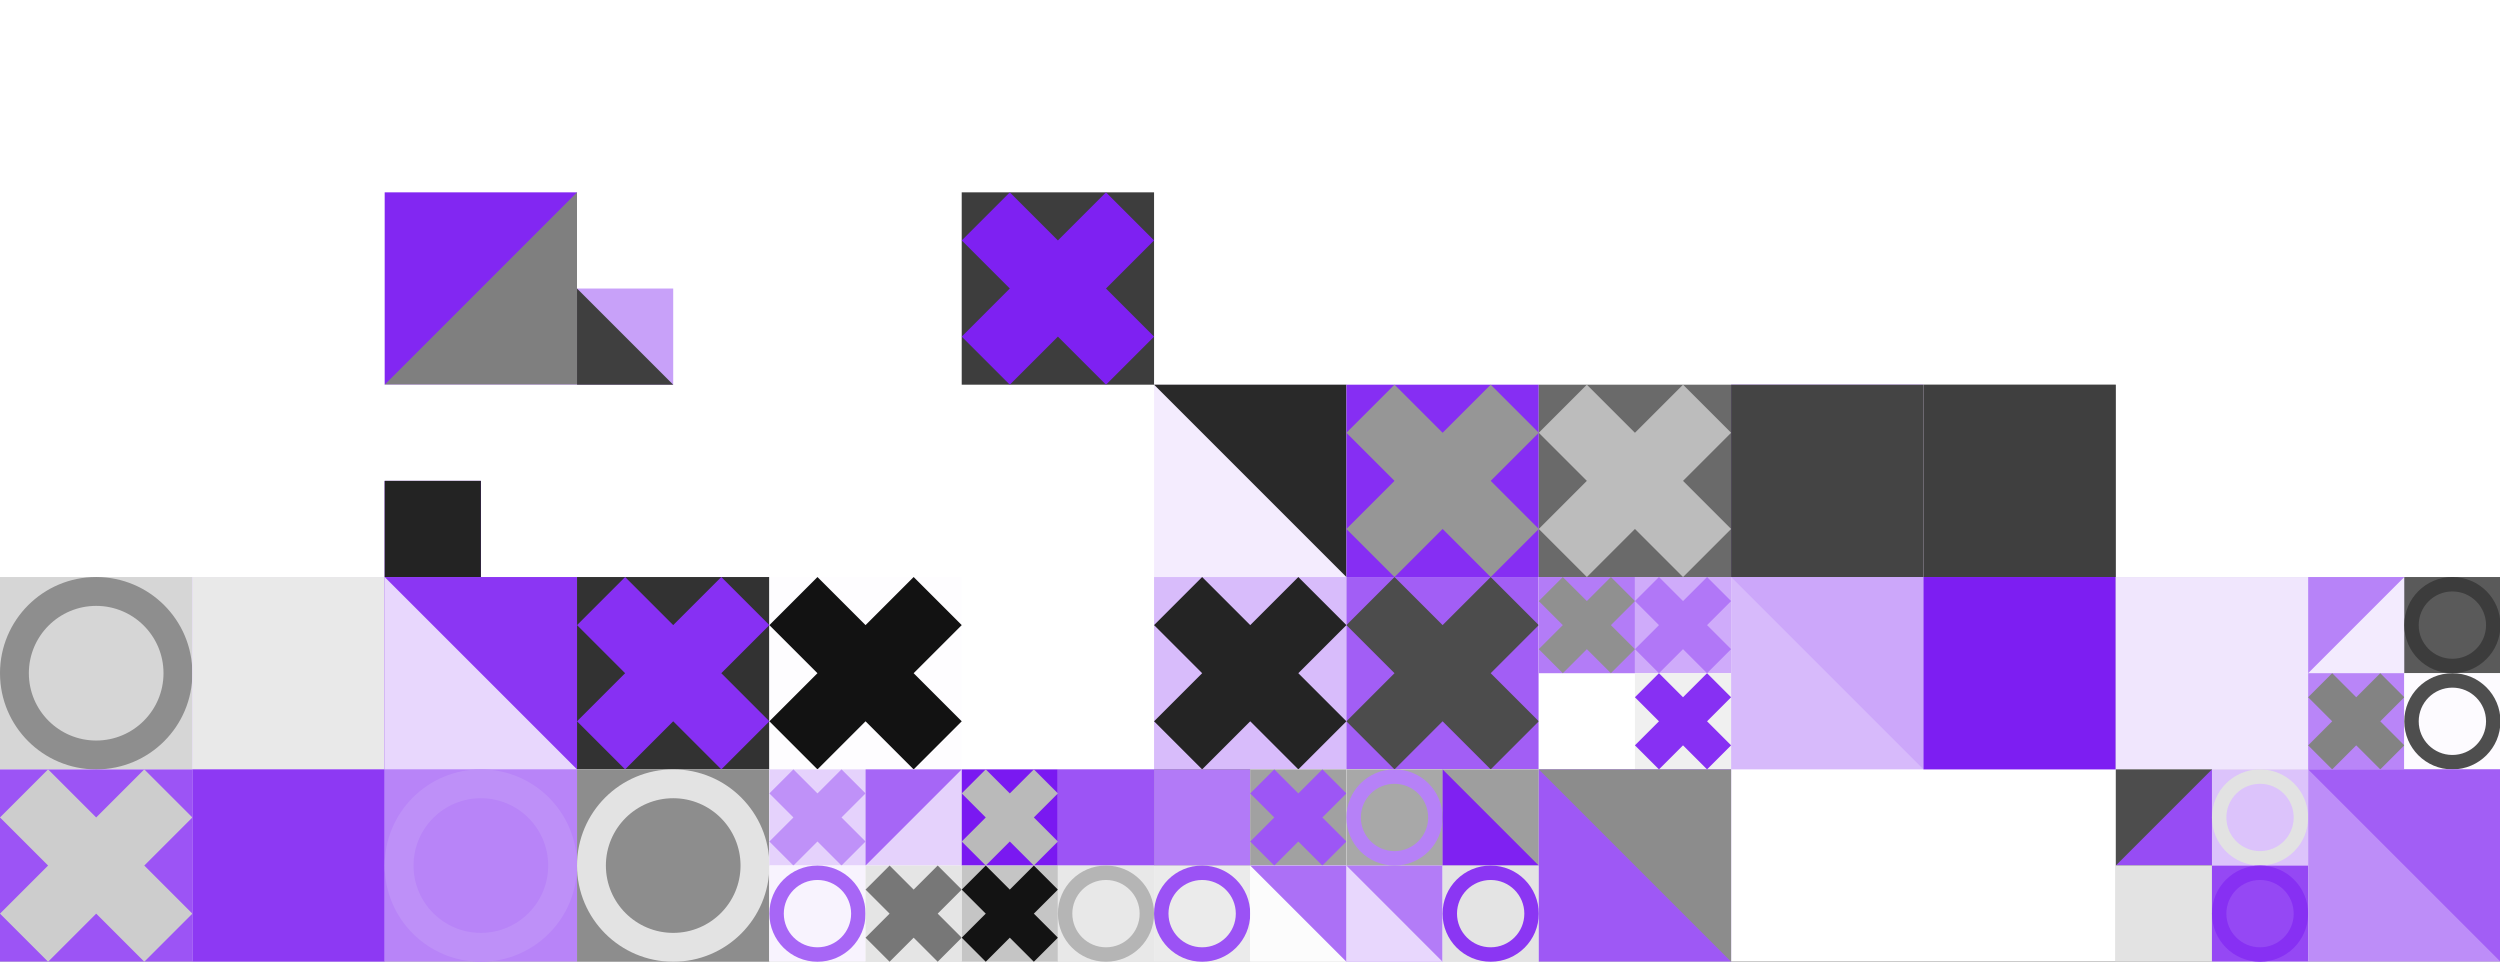 <?xml version="1.0" standalone="no"?><svg xmlns:xlink="http://www.w3.org/1999/xlink" xmlns="http://www.w3.org/2000/svg" viewBox="0 0 1000 384.612" preserveAspectRatio="xMaxYMax slice"><rect x="0" y="0" width="1000" height="384.612" fill="#333333" stroke="none"/><g transform="scale(0.882)"><rect x="0" y="0" width="1134" height="436.154" fill="#ffffff"/><rect x="174.46" y="87.23" width="87.23" height="87.23" fill="#8227f2"/><polygon points="261.69,87.23 261.69,174.46 174.46,174.46" fill="#7f7f7f"/><rect x="261.692" y="87.231" width="87.231" height="87.231" fill="#ffffff"/><rect x="261.69" y="130.85" width="43.62" height="43.62" fill="#c8a1f9"/><polygon points="261.69,130.85 305.31,174.47 261.69,174.47" fill="#3f3f3f"/><rect x="436.15" y="87.23" width="87.23" height="87.23" fill="#3d3d3d"/><g transform="translate(436.15,87.23) scale(4.362) rotate(0)"><path d="M10 5L5 0L0 5L5 10L0 15L5 20L10 15L15 20L20 15L15 10L20 5L15 0L10 5Z" fill="#7e21f2"/></g><rect x="174.462" y="174.462" width="87.231" height="87.231" fill="#ffffff"/><rect x="174.46" y="218.08" width="43.62" height="43.62" fill="#7a1af1"/><rect x="174.46" y="218.08" width="43.62" height="43.62" fill="#232323"/><rect x="523.38" y="174.46" width="87.23" height="87.23" fill="#f4ecfe"/><polygon points="523.38,174.46 610.61,174.46 610.61,261.69" fill="#292929"/><rect x="610.62" y="174.46" width="87.23" height="87.23" fill="#862ef3"/><g transform="translate(610.62,174.46) scale(4.362) rotate(0)"><path d="M10 5L5 0L0 5L5 10L0 15L5 20L10 15L15 20L20 15L15 10L20 5L15 0L10 5Z" fill="#969696"/></g><rect x="697.85" y="174.46" width="87.23" height="87.23" fill="#6a6a6a"/><g transform="translate(697.85,174.46) scale(4.362) rotate(0)"><path d="M10 5L5 0L0 5L5 10L0 15L5 20L10 15L15 20L20 15L15 10L20 5L15 0L10 5Z" fill="#bcbcbc"/></g><rect x="785.08" y="174.46" width="87.23" height="87.23" fill="#a564f6"/><rect x="785.08" y="174.46" width="87.23" height="87.23" fill="#444444"/><rect x="872.31" y="174.46" width="87.23" height="87.23" fill="#b4b4b4"/><rect x="872.31" y="174.46" width="87.23" height="87.23" fill="#3f3f3f"/><rect x="0" y="261.69" width="87.23" height="87.23" fill="#d6d6d6"/><g transform="translate(0,261.69) scale(4.362) rotate(0)"><path fill-rule="evenodd" clip-rule="evenodd" d="M10 20C15.523 20 20 15.523 20 10C20 4.477 15.523 0 10 0C4.477 0 0 4.477 0 10C0 15.523 4.477 20 10 20ZM10 17C13.866 17 17 13.866 17 10C17 6.134 13.866 3 10 3C6.134 3 3 6.134 3 10C3 13.866 6.134 17 10 17Z" fill="#8e8e8e"/></g><rect x="87.23" y="261.69" width="87.23" height="87.23" fill="#d8bbfb"/><rect x="87.23" y="261.69" width="87.23" height="87.23" fill="#e9e9e9"/><rect x="174.46" y="261.69" width="87.23" height="87.23" fill="#8b36f3"/><polygon points="174.46,261.69 261.69,348.92 174.46,348.92" fill="#e8d7fd"/><rect x="261.69" y="261.69" width="87.23" height="87.23" fill="#323232"/><g transform="translate(261.69,261.69) scale(4.362) rotate(0)"><path d="M10 5L5 0L0 5L5 10L0 15L5 20L10 15L15 20L20 15L15 10L20 5L15 0L10 5Z" fill="#8730f3"/></g><rect x="348.92" y="261.69" width="87.23" height="87.23" fill="#fefdff"/><g transform="translate(348.92,261.69) scale(4.362) rotate(0)"><path d="M10 5L5 0L0 5L5 10L0 15L5 20L10 15L15 20L20 15L15 10L20 5L15 0L10 5Z" fill="#121212"/></g><rect x="523.38" y="261.69" width="87.23" height="87.23" fill="#d8bcfb"/><g transform="translate(523.38,261.69) scale(4.362) rotate(0)"><path d="M10 5L5 0L0 5L5 10L0 15L5 20L10 15L15 20L20 15L15 10L20 5L15 0L10 5Z" fill="#242424"/></g><rect x="610.62" y="261.69" width="87.23" height="87.23" fill="#a25ef5"/><g transform="translate(610.62,261.69) scale(4.362) rotate(0)"><path d="M10 5L5 0L0 5L5 10L0 15L5 20L10 15L15 20L20 15L15 10L20 5L15 0L10 5Z" fill="#4c4c4c"/></g><rect x="697.846" y="261.692" width="87.231" height="87.231" fill="#ffffff"/><rect x="697.85" y="261.69" width="43.62" height="43.62" fill="#b37cf7"/><g transform="translate(697.85,261.69) scale(2.181) rotate(0)"><path d="M10 5L5 0L0 5L5 10L0 15L5 20L10 15L15 20L20 15L15 10L20 5L15 0L10 5Z" fill="#909090"/></g><rect x="741.46" y="261.69" width="43.62" height="43.62" fill="#cfabfa"/><g transform="translate(741.46,261.69) scale(2.181) rotate(0)"><path d="M10 5L5 0L0 5L5 10L0 15L5 20L10 15L15 20L20 15L15 10L20 5L15 0L10 5Z" fill="#b177f7"/></g><rect x="741.46" y="305.31" width="43.62" height="43.62" fill="#f0f0f0"/><g transform="translate(741.46,305.31) scale(2.181) rotate(0)"><path d="M10 5L5 0L0 5L5 10L0 15L5 20L10 15L15 20L20 15L15 10L20 5L15 0L10 5Z" fill="#8730f3"/></g><rect x="785.08" y="261.69" width="87.23" height="87.23" fill="#d7bafb"/><polygon points="785.08,261.69 872.31,261.69 872.31,348.92" fill="#cca7fa"/><rect x="872.31" y="261.69" width="87.23" height="87.23" fill="#e2ccfc"/><rect x="872.31" y="261.69" width="87.23" height="87.23" fill="#7d1ef2"/><rect x="959.54" y="261.69" width="87.23" height="87.23" fill="#949494"/><rect x="959.54" y="261.69" width="87.23" height="87.23" fill="#f0e6fd"/><rect x="1046.769" y="261.692" width="87.231" height="87.231" fill="#ffffff"/><rect x="1046.77" y="261.69" width="43.62" height="43.62" fill="#b783f8"/><polygon points="1090.39,261.69 1090.39,305.31 1046.77,305.31" fill="#f3ebfe"/><rect x="1090.38" y="261.69" width="43.62" height="43.62" fill="#5a5a5a"/><g transform="translate(1090.38,261.69) scale(2.181) rotate(0)"><path fill-rule="evenodd" clip-rule="evenodd" d="M10 20C15.523 20 20 15.523 20 10C20 4.477 15.523 0 10 0C4.477 0 0 4.477 0 10C0 15.523 4.477 20 10 20ZM10 17C13.866 17 17 13.866 17 10C17 6.134 13.866 3 10 3C6.134 3 3 6.134 3 10C3 13.866 6.134 17 10 17Z" fill="#3c3c3c"/></g><rect x="1046.77" y="305.31" width="43.62" height="43.62" fill="#b985f8"/><g transform="translate(1046.77,305.31) scale(2.181) rotate(0)"><path d="M10 5L5 0L0 5L5 10L0 15L5 20L10 15L15 20L20 15L15 10L20 5L15 0L10 5Z" fill="#838383"/></g><rect x="1090.38" y="305.31" width="43.62" height="43.62" fill="#fdfbff"/><g transform="translate(1090.38,305.31) scale(2.181) rotate(0)"><path fill-rule="evenodd" clip-rule="evenodd" d="M10 20C15.523 20 20 15.523 20 10C20 4.477 15.523 0 10 0C4.477 0 0 4.477 0 10C0 15.523 4.477 20 10 20ZM10 17C13.866 17 17 13.866 17 10C17 6.134 13.866 3 10 3C6.134 3 3 6.134 3 10C3 13.866 6.134 17 10 17Z" fill="#4e4e4e"/></g><rect x="0" y="348.92" width="87.23" height="87.23" fill="#9c54f5"/><g transform="translate(0,348.92) scale(4.362) rotate(0)"><path d="M10 5L5 0L0 5L5 10L0 15L5 20L10 15L15 20L20 15L15 10L20 5L15 0L10 5Z" fill="#cdcdcd"/></g><rect x="87.23" y="348.92" width="87.23" height="87.23" fill="#cfadfa"/><rect x="87.23" y="348.92" width="87.23" height="87.23" fill="#8d39f3"/><rect x="174.46" y="348.92" width="87.23" height="87.23" fill="#b884f8"/><g transform="translate(174.46,348.92) scale(4.362) rotate(0)"><path fill-rule="evenodd" clip-rule="evenodd" d="M10 20C15.523 20 20 15.523 20 10C20 4.477 15.523 0 10 0C4.477 0 0 4.477 0 10C0 15.523 4.477 20 10 20ZM10 17C13.866 17 17 13.866 17 10C17 6.134 13.866 3 10 3C6.134 3 3 6.134 3 10C3 13.866 6.134 17 10 17Z" fill="#be90f8"/></g><rect x="261.69" y="348.92" width="87.23" height="87.23" fill="#8d8d8d"/><g transform="translate(261.69,348.92) scale(4.362) rotate(0)"><path fill-rule="evenodd" clip-rule="evenodd" d="M10 20C15.523 20 20 15.523 20 10C20 4.477 15.523 0 10 0C4.477 0 0 4.477 0 10C0 15.523 4.477 20 10 20ZM10 17C13.866 17 17 13.866 17 10C17 6.134 13.866 3 10 3C6.134 3 3 6.134 3 10C3 13.866 6.134 17 10 17Z" fill="#e3e3e3"/></g><rect x="348.923" y="348.923" width="87.231" height="87.231" fill="#ffffff"/><rect x="348.92" y="348.92" width="43.62" height="43.62" fill="#e5d2fc"/><g transform="translate(348.92,348.92) scale(2.181) rotate(0)"><path d="M10 5L5 0L0 5L5 10L0 15L5 20L10 15L15 20L20 15L15 10L20 5L15 0L10 5Z" fill="#bf91f8"/></g><rect x="392.54" y="348.92" width="43.62" height="43.62" fill="#e5d2fc"/><polygon points="392.54,348.92 436.16,348.92 392.54,392.54" fill="#a666f6"/><rect x="348.92" y="392.54" width="43.62" height="43.62" fill="#f8f3fe"/><g transform="translate(348.92,392.54) scale(2.181) rotate(0)"><path fill-rule="evenodd" clip-rule="evenodd" d="M10 20C15.523 20 20 15.523 20 10C20 4.477 15.523 0 10 0C4.477 0 0 4.477 0 10C0 15.523 4.477 20 10 20ZM10 17C13.866 17 17 13.866 17 10C17 6.134 13.866 3 10 3C6.134 3 3 6.134 3 10C3 13.866 6.134 17 10 17Z" fill="#a766f6"/></g><rect x="392.54" y="392.54" width="43.62" height="43.62" fill="#e5e5e5"/><g transform="translate(392.54,392.54) scale(2.181) rotate(0)"><path d="M10 5L5 0L0 5L5 10L0 15L5 20L10 15L15 20L20 15L15 10L20 5L15 0L10 5Z" fill="#777777"/></g><rect x="436.154" y="348.923" width="87.231" height="87.231" fill="#ffffff"/><rect x="436.15" y="348.92" width="43.62" height="43.62" fill="#7a19f1"/><g transform="translate(436.15,348.92) scale(2.181) rotate(0)"><path d="M10 5L5 0L0 5L5 10L0 15L5 20L10 15L15 20L20 15L15 10L20 5L15 0L10 5Z" fill="#bababa"/></g><rect x="479.77" y="348.92" width="43.62" height="43.62" fill="#e7d5fc"/><rect x="479.77" y="348.92" width="43.62" height="43.62" fill="#9c54f5"/><rect x="436.15" y="392.54" width="43.62" height="43.62" fill="#c5c5c5"/><g transform="translate(436.15,392.54) scale(2.181) rotate(0)"><path d="M10 5L5 0L0 5L5 10L0 15L5 20L10 15L15 20L20 15L15 10L20 5L15 0L10 5Z" fill="#131313"/></g><rect x="479.77" y="392.54" width="43.62" height="43.62" fill="#e8e8e8"/><g transform="translate(479.77,392.54) scale(2.181) rotate(0)"><path fill-rule="evenodd" clip-rule="evenodd" d="M10 20C15.523 20 20 15.523 20 10C20 4.477 15.523 0 10 0C4.477 0 0 4.477 0 10C0 15.523 4.477 20 10 20ZM10 17C13.866 17 17 13.866 17 10C17 6.134 13.866 3 10 3C6.134 3 3 6.134 3 10C3 13.866 6.134 17 10 17Z" fill="#b5b5b5"/></g><rect x="523.385" y="348.923" width="87.231" height="87.231" fill="#ffffff"/><rect x="523.38" y="348.92" width="43.62" height="43.62" fill="#6f6f6f"/><rect x="523.38" y="348.92" width="43.62" height="43.62" fill="#b27af7"/><rect x="567" y="348.92" width="43.62" height="43.62" fill="#a1a1a1"/><g transform="translate(567,348.92) scale(2.181) rotate(0)"><path d="M10 5L5 0L0 5L5 10L0 15L5 20L10 15L15 20L20 15L15 10L20 5L15 0L10 5Z" fill="#9d56f5"/></g><rect x="523.38" y="392.54" width="43.62" height="43.62" fill="#ebebeb"/><g transform="translate(523.38,392.54) scale(2.181) rotate(0)"><path fill-rule="evenodd" clip-rule="evenodd" d="M10 20C15.523 20 20 15.523 20 10C20 4.477 15.523 0 10 0C4.477 0 0 4.477 0 10C0 15.523 4.477 20 10 20ZM10 17C13.866 17 17 13.866 17 10C17 6.134 13.866 3 10 3C6.134 3 3 6.134 3 10C3 13.866 6.134 17 10 17Z" fill="#9b52f5"/></g><rect x="567" y="392.54" width="43.62" height="43.62" fill="#fcfcfc"/><polygon points="567,392.54 610.62,392.54 610.62,436.16" fill="#ac70f6"/><rect x="610.615" y="348.923" width="87.231" height="87.231" fill="#ffffff"/><rect x="610.62" y="348.92" width="43.62" height="43.62" fill="#a8a8a8"/><g transform="translate(610.62,348.92) scale(2.181) rotate(0)"><path fill-rule="evenodd" clip-rule="evenodd" d="M10 20C15.523 20 20 15.523 20 10C20 4.477 15.523 0 10 0C4.477 0 0 4.477 0 10C0 15.523 4.477 20 10 20ZM10 17C13.866 17 17 13.866 17 10C17 6.134 13.866 3 10 3C6.134 3 3 6.134 3 10C3 13.866 6.134 17 10 17Z" fill="#b681f7"/></g><rect x="654.23" y="348.92" width="43.62" height="43.62" fill="#9e9e9e"/><polygon points="654.23,348.92 697.85,392.54 654.23,392.54" fill="#7f21f2"/><rect x="610.62" y="392.54" width="43.62" height="43.62" fill="#b37cf7"/><polygon points="610.62,392.54 654.24,436.16 610.62,436.16" fill="#e8d7fd"/><rect x="654.23" y="392.54" width="43.62" height="43.62" fill="#e4e4e4"/><g transform="translate(654.23,392.54) scale(2.181) rotate(0)"><path fill-rule="evenodd" clip-rule="evenodd" d="M10 20C15.523 20 20 15.523 20 10C20 4.477 15.523 0 10 0C4.477 0 0 4.477 0 10C0 15.523 4.477 20 10 20ZM10 17C13.866 17 17 13.866 17 10C17 6.134 13.866 3 10 3C6.134 3 3 6.134 3 10C3 13.866 6.134 17 10 17Z" fill="#8b36f3"/></g><rect x="697.85" y="348.92" width="87.23" height="87.23" fill="#9e58f5"/><polygon points="697.85,348.92 785.08,348.92 785.08,436.15" fill="#8c8c8c"/><rect x="959.538" y="348.923" width="87.231" height="87.231" fill="#ffffff"/><rect x="959.54" y="348.92" width="43.62" height="43.62" fill="#4d4d4d"/><polygon points="1003.16,348.92 1003.16,392.54 959.54,392.54" fill="#974cf4"/><rect x="1003.15" y="348.92" width="43.62" height="43.62" fill="#dcc3fb"/><g transform="translate(1003.15,348.92) scale(2.181) rotate(0)"><path fill-rule="evenodd" clip-rule="evenodd" d="M10 20C15.523 20 20 15.523 20 10C20 4.477 15.523 0 10 0C4.477 0 0 4.477 0 10C0 15.523 4.477 20 10 20ZM10 17C13.866 17 17 13.866 17 10C17 6.134 13.866 3 10 3C6.134 3 3 6.134 3 10C3 13.866 6.134 17 10 17Z" fill="#e2e2e2"/></g><rect x="959.54" y="392.54" width="43.62" height="43.62" fill="#929292"/><rect x="959.54" y="392.54" width="43.62" height="43.62" fill="#e3e3e3"/><rect x="1003.15" y="392.54" width="43.62" height="43.62" fill="#9548f4"/><g transform="translate(1003.15,392.54) scale(2.181) rotate(0)"><path fill-rule="evenodd" clip-rule="evenodd" d="M10 20C15.523 20 20 15.523 20 10C20 4.477 15.523 0 10 0C4.477 0 0 4.477 0 10C0 15.523 4.477 20 10 20ZM10 17C13.866 17 17 13.866 17 10C17 6.134 13.866 3 10 3C6.134 3 3 6.134 3 10C3 13.866 6.134 17 10 17Z" fill="#8730f3"/></g><rect x="1046.77" y="348.92" width="87.23" height="87.23" fill="#bd8df8"/><polygon points="1046.77,348.92 1134,348.92 1134,436.15" fill="#a25ef5"/></g></svg>